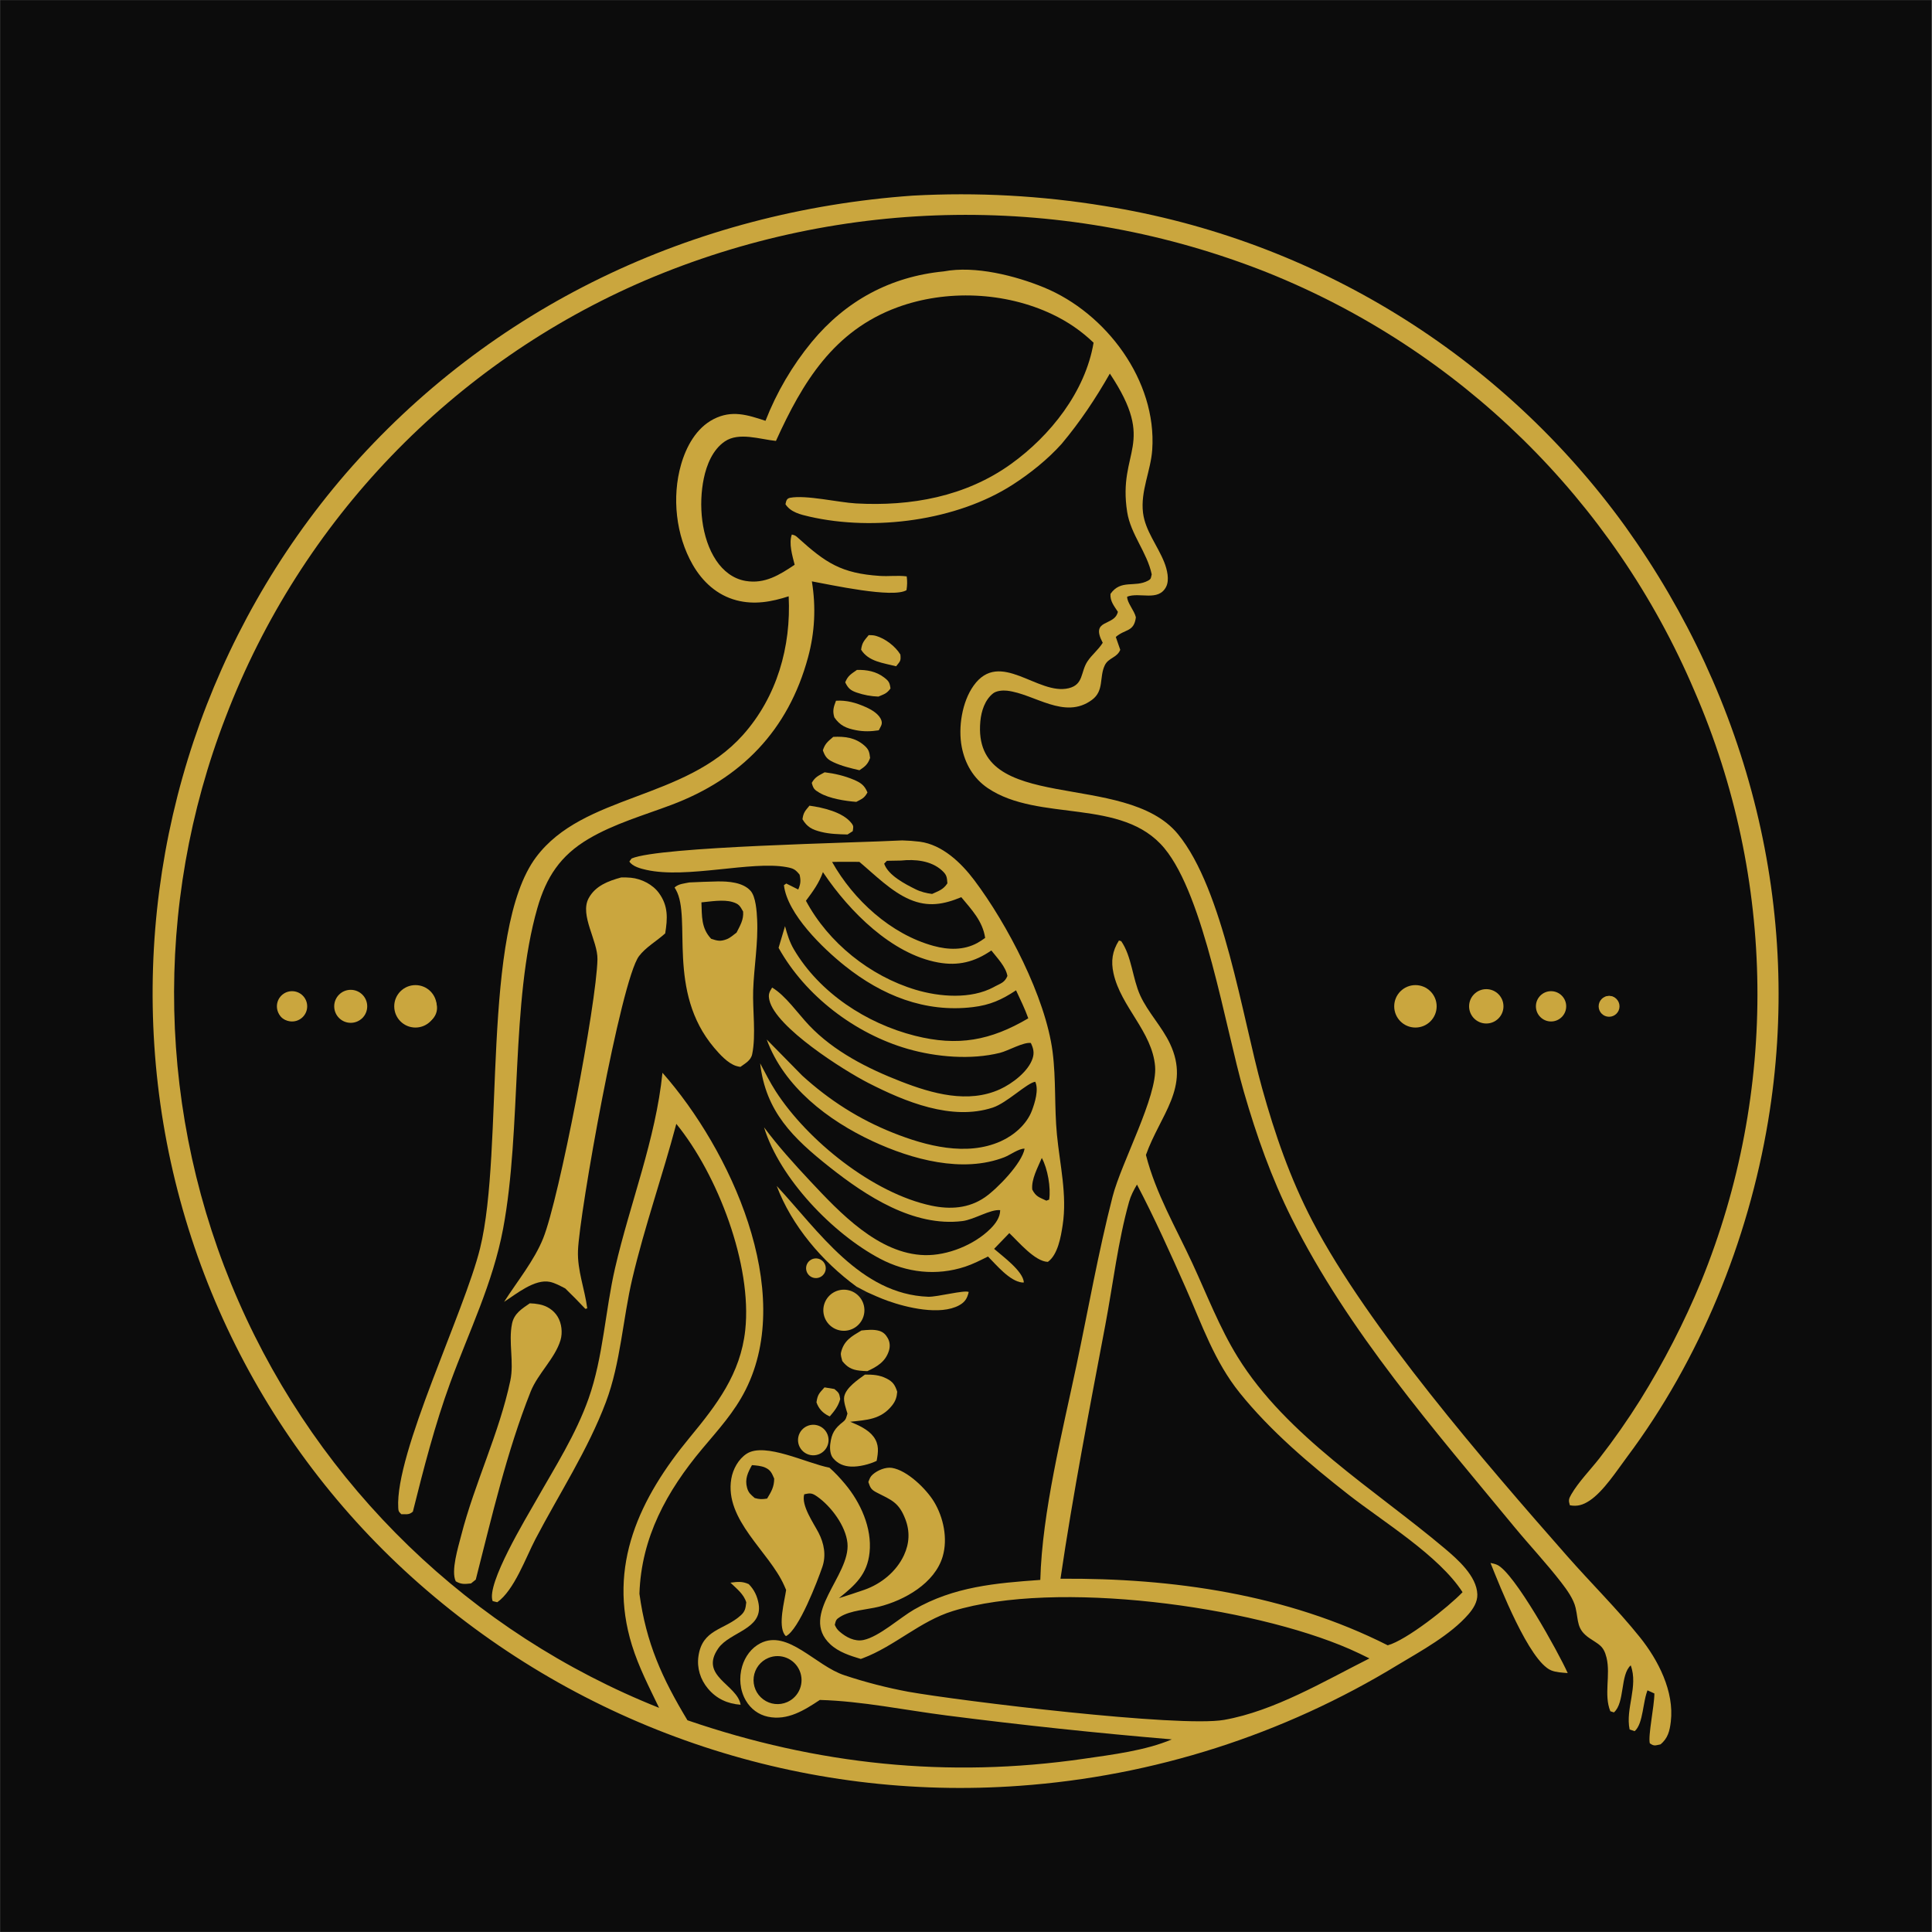 <svg xmlns="http://www.w3.org/2000/svg" xmlns:xlink="http://www.w3.org/1999/xlink" width="2380" zoomAndPan="magnify" viewBox="0 0 1784.88 1785" height="2380" preserveAspectRatio="xMidYMid meet" version="1.0"><rect x="0" y="0" width="1784.88" height="1785" fill="#808080" stroke="none"/><defs><clipPath id="98c5253e11"><path d="M 0 0.059 L 1784.762 0.059 L 1784.762 1784.938 L 0 1784.938 Z M 0 0.059 " clip-rule="nonzero"/></clipPath><clipPath id="1e6e019ec9"><path d="M 0 0.059 L 1784.762 0.059 L 1784.762 1784.938 L 0 1784.938 Z M 0 0.059 " clip-rule="nonzero"/></clipPath><clipPath id="56d34db681"><path d="M 351.184 797.156 L 390.391 797.156 L 390.391 836.363 L 351.184 836.363 Z M 351.184 797.156 " clip-rule="nonzero"/></clipPath><clipPath id="775dfbdebe"><path d="M 370.789 797.156 C 359.961 797.156 351.184 805.93 351.184 816.758 C 351.184 827.586 359.961 836.363 370.789 836.363 C 381.617 836.363 390.391 827.586 390.391 816.758 C 390.391 805.93 381.617 797.156 370.789 797.156 Z M 370.789 797.156 " clip-rule="nonzero"/></clipPath><clipPath id="e3839dcae2"><path d="M 0.184 0.156 L 39.391 0.156 L 39.391 39.363 L 0.184 39.363 Z M 0.184 0.156 " clip-rule="nonzero"/></clipPath><clipPath id="0312439302"><path d="M 19.789 0.156 C 8.961 0.156 0.184 8.93 0.184 19.758 C 0.184 30.586 8.961 39.363 19.789 39.363 C 30.617 39.363 39.391 30.586 39.391 19.758 C 39.391 8.93 30.617 0.156 19.789 0.156 Z M 19.789 0.156 " clip-rule="nonzero"/></clipPath><clipPath id="3da72ddbf6"><rect x="0" width="40" y="0" height="40"/></clipPath><clipPath id="39b08d324d"><path d="M 242.773 802.766 L 270.758 802.766 L 270.758 830.75 L 242.773 830.75 Z M 242.773 802.766 " clip-rule="nonzero"/></clipPath><clipPath id="00cef2c0e9"><path d="M 256.766 802.766 C 249.039 802.766 242.773 809.031 242.773 816.758 C 242.773 824.484 249.039 830.75 256.766 830.75 C 264.492 830.75 270.758 824.484 270.758 816.758 C 270.758 809.031 264.492 802.766 256.766 802.766 Z M 256.766 802.766 " clip-rule="nonzero"/></clipPath><clipPath id="03f67c57bc"><path d="M 0.773 0.766 L 28.758 0.766 L 28.758 28.75 L 0.773 28.75 Z M 0.773 0.766 " clip-rule="nonzero"/></clipPath><clipPath id="61acdb9040"><path d="M 14.766 0.766 C 7.039 0.766 0.773 7.031 0.773 14.758 C 0.773 22.484 7.039 28.75 14.766 28.75 C 22.492 28.75 28.758 22.484 28.758 14.758 C 28.758 7.031 22.492 0.766 14.766 0.766 Z M 14.766 0.766 " clip-rule="nonzero"/></clipPath><clipPath id="8350c9e7d7"><rect x="0" width="29" y="0" height="29"/></clipPath><clipPath id="d81f3c55aa"><path d="M 295.723 801.512 L 326.219 801.512 L 326.219 832.008 L 295.723 832.008 Z M 295.723 801.512 " clip-rule="nonzero"/></clipPath><clipPath id="ab49bb28e7"><path d="M 310.969 801.512 C 302.551 801.512 295.723 808.336 295.723 816.758 C 295.723 825.18 302.551 832.008 310.969 832.008 C 319.391 832.008 326.219 825.18 326.219 816.758 C 326.219 808.336 319.391 801.512 310.969 801.512 Z M 310.969 801.512 " clip-rule="nonzero"/></clipPath><clipPath id="a318db3f46"><path d="M 0.723 0.512 L 31.219 0.512 L 31.219 31.008 L 0.723 31.008 Z M 0.723 0.512 " clip-rule="nonzero"/></clipPath><clipPath id="9beea31c49"><path d="M 15.969 0.512 C 7.551 0.512 0.723 7.336 0.723 15.758 C 0.723 24.18 7.551 31.008 15.969 31.008 C 24.391 31.008 31.219 24.18 31.219 15.758 C 31.219 7.336 24.391 0.512 15.969 0.512 Z M 15.969 0.512 " clip-rule="nonzero"/></clipPath><clipPath id="5a0c9e1f3b"><rect x="0" width="32" y="0" height="32"/></clipPath><clipPath id="f516e9ba26"><path d="M 1463.949 807.117 L 1483.227 807.117 L 1483.227 826.398 L 1463.949 826.398 Z M 1463.949 807.117 " clip-rule="nonzero"/></clipPath><clipPath id="f5c1bd52d6"><path d="M 1473.586 807.117 C 1468.262 807.117 1463.949 811.434 1463.949 816.758 C 1463.949 822.082 1468.262 826.398 1473.586 826.398 C 1478.91 826.398 1483.227 822.082 1483.227 816.758 C 1483.227 811.434 1478.91 807.117 1473.586 807.117 Z M 1473.586 807.117 " clip-rule="nonzero"/></clipPath><clipPath id="126d866752"><path d="M 0.949 0.117 L 20.227 0.117 L 20.227 19.398 L 0.949 19.398 Z M 0.949 0.117 " clip-rule="nonzero"/></clipPath><clipPath id="ca4039d622"><path d="M 10.586 0.117 C 5.262 0.117 0.949 4.434 0.949 9.758 C 0.949 15.082 5.262 19.398 10.586 19.398 C 15.91 19.398 20.227 15.082 20.227 9.758 C 20.227 4.434 15.91 0.117 10.586 0.117 Z M 10.586 0.117 " clip-rule="nonzero"/></clipPath><clipPath id="a4d7fc190b"><rect x="0" width="21" y="0" height="20"/></clipPath><clipPath id="225aa0ee51"><path d="M 1275.074 797.156 L 1314.281 797.156 L 1314.281 836.363 L 1275.074 836.363 Z M 1275.074 797.156 " clip-rule="nonzero"/></clipPath><clipPath id="b97243f099"><path d="M 1294.68 797.156 C 1283.852 797.156 1275.074 805.93 1275.074 816.758 C 1275.074 827.586 1283.852 836.363 1294.68 836.363 C 1305.504 836.363 1314.281 827.586 1314.281 816.758 C 1314.281 805.93 1305.504 797.156 1294.68 797.156 Z M 1294.68 797.156 " clip-rule="nonzero"/></clipPath><clipPath id="3b5be468ed"><path d="M 0.074 0.156 L 39.281 0.156 L 39.281 39.363 L 0.074 39.363 Z M 0.074 0.156 " clip-rule="nonzero"/></clipPath><clipPath id="7a0d86c14c"><path d="M 19.68 0.156 C 8.852 0.156 0.074 8.93 0.074 19.758 C 0.074 30.586 8.852 39.363 19.68 39.363 C 30.504 39.363 39.281 30.586 39.281 19.758 C 39.281 8.93 30.504 0.156 19.68 0.156 Z M 19.68 0.156 " clip-rule="nonzero"/></clipPath><clipPath id="2995458c10"><rect x="0" width="40" y="0" height="40"/></clipPath><clipPath id="5cc1afb713"><path d="M 1344.258 800.883 L 1376.012 800.883 L 1376.012 832.633 L 1344.258 832.633 Z M 1344.258 800.883 " clip-rule="nonzero"/></clipPath><clipPath id="49665731b4"><path d="M 1360.137 800.883 C 1351.367 800.883 1344.258 807.988 1344.258 816.758 C 1344.258 825.527 1351.367 832.633 1360.137 832.633 C 1368.902 832.633 1376.012 825.527 1376.012 816.758 C 1376.012 807.988 1368.902 800.883 1360.137 800.883 Z M 1360.137 800.883 " clip-rule="nonzero"/></clipPath><clipPath id="5b11578b0c"><path d="M 0.258 0.883 L 32.012 0.883 L 32.012 32.633 L 0.258 32.633 Z M 0.258 0.883 " clip-rule="nonzero"/></clipPath><clipPath id="4c628cdb6b"><path d="M 16.137 0.883 C 7.367 0.883 0.258 7.988 0.258 16.758 C 0.258 25.527 7.367 32.633 16.137 32.633 C 24.902 32.633 32.012 25.527 32.012 16.758 C 32.012 7.988 24.902 0.883 16.137 0.883 Z M 16.137 0.883 " clip-rule="nonzero"/></clipPath><clipPath id="c301383109"><rect x="0" width="33" y="0" height="33"/></clipPath><clipPath id="808c545b7d"><path d="M 1405.988 802.766 L 1433.969 802.766 L 1433.969 830.75 L 1405.988 830.75 Z M 1405.988 802.766 " clip-rule="nonzero"/></clipPath><clipPath id="7b04a7681c"><path d="M 1419.98 802.766 C 1412.254 802.766 1405.988 809.031 1405.988 816.758 C 1405.988 824.484 1412.254 830.75 1419.98 830.75 C 1427.707 830.75 1433.969 824.484 1433.969 816.758 C 1433.969 809.031 1427.707 802.766 1419.98 802.766 Z M 1419.98 802.766 " clip-rule="nonzero"/></clipPath><clipPath id="40046cafb4"><path d="M 0.988 0.766 L 28.969 0.766 L 28.969 28.75 L 0.988 28.75 Z M 0.988 0.766 " clip-rule="nonzero"/></clipPath><clipPath id="3a5993abf3"><path d="M 14.98 0.766 C 7.254 0.766 0.988 7.031 0.988 14.758 C 0.988 22.484 7.254 28.75 14.98 28.75 C 22.707 28.75 28.969 22.484 28.969 14.758 C 28.969 7.031 22.707 0.766 14.98 0.766 Z M 14.98 0.766 " clip-rule="nonzero"/></clipPath><clipPath id="c8aa27176a"><rect x="0" width="29" y="0" height="29"/></clipPath><clipPath id="983dbaff84"><rect x="0" width="1760" y="0" height="1560"/></clipPath><clipPath id="65aad6c45c"><rect x="0" width="1785" y="0" height="1785"/></clipPath></defs><g clip-path="url(#98c5253e11)"><path fill="#ffffff" d="M 0 0.059 L 1784.879 0.059 L 1784.879 1784.941 L 0 1784.941 Z M 0 0.059 " fill-opacity="1" fill-rule="nonzero"/><g transform="matrix(1, 0, 0, 1, 0, -0)"><g clip-path="url(#65aad6c45c)"><g clip-path="url(#1e6e019ec9)"><path fill="#0c0c0c" d="M 0 0.059 L 1785 0.059 L 1785 1785.059 L 0 1785.059 Z M 0 0.059 " fill-opacity="1" fill-rule="nonzero"/></g><g transform="matrix(1, 0, 0, 1, 13, 113)"><g clip-path="url(#983dbaff84)"><path fill="#caa63e" d="M 830.305 67.73 C 889.594 64.492 949.062 67.719 1007.652 77.348 C 1200.934 108.234 1373.984 214.785 1488.617 373.484 C 1602.984 533.07 1652.91 728.531 1620.488 922.945 C 1602.051 1033.492 1557.461 1143.188 1490.207 1233.086 C 1480.984 1245.41 1468.332 1265.09 1455.492 1273.508 C 1449.492 1277.441 1444.305 1279.043 1437.355 1277.734 C 1436 1273.262 1436.246 1271.883 1438.664 1267.707 C 1445.297 1256.266 1456.32 1244.988 1464.586 1234.434 C 1478.074 1217.098 1490.68 1199.082 1502.352 1180.469 C 1524.105 1145.531 1542.953 1108.871 1558.695 1070.855 C 1630.078 895.617 1627.852 699 1552.488 525.43 C 1477.559 349.188 1335.535 210.059 1157.824 138.789 C 972.719 65.297 766.086 67.93 582.914 146.117 C 404.664 222.641 264.945 368.039 195.555 549.23 C 128.008 723.684 132.211 917.785 207.254 1089.148 C 282.379 1260.629 421.992 1395.617 595.875 1464.895 C 586.73 1445.836 577.117 1427.391 570.828 1407.121 C 547.934 1333.32 578.055 1271.016 624.246 1215.043 C 649.094 1184.93 671.105 1156.391 675.48 1115.938 C 681.988 1055.734 650.055 972.25 611.797 925.352 C 599.117 973.145 582.602 1019.84 571.223 1067.996 C 562.355 1105.504 560.379 1146.168 546.777 1182.332 C 530.09 1226.707 503.531 1267.16 481.605 1309.07 C 472.785 1325.918 462.039 1356.281 446.379 1367.32 L 442.109 1366.281 C 435.957 1350.566 473.285 1289.121 482.383 1273.055 C 499.75 1242.383 519.047 1212.316 530.824 1178.891 C 544.27 1140.746 546.09 1098.066 555.203 1058.609 C 569.078 998.555 592.77 939.668 598.996 878.137 C 661.469 948.918 722.031 1079.238 675.859 1170.992 C 665.324 1191.934 650.602 1207.836 635.738 1225.578 C 603.062 1264.59 579.359 1307.512 577.719 1359.52 C 583.938 1405.156 598.633 1437.414 622.078 1476.371 C 741.785 1517.441 862.797 1530.16 988.352 1511.941 C 1014.457 1508.152 1045.242 1504.414 1069.609 1494.043 C 1000.145 1488.184 930.816 1480.82 861.668 1471.961 C 822.996 1467.031 783.27 1458.668 744.395 1457.602 C 730.066 1467.102 714.535 1476.938 696.453 1473.109 C 687.734 1471.262 680.555 1465.867 676.066 1458.203 C 670.5 1448.688 669.539 1436.973 672.648 1426.488 C 675.289 1417.57 681.133 1409.492 689.516 1405.215 C 714.988 1392.215 740.504 1426.129 767.227 1434.832 C 786.543 1441.25 806.277 1446.336 826.289 1450.059 C 873.586 1458.438 1076.641 1483.305 1117.957 1476.016 C 1164.219 1467.852 1210.59 1440.164 1252.176 1419.238 C 1246.168 1416.199 1240.086 1413.312 1233.93 1410.586 C 1142.934 1370.879 962.676 1346.137 867.277 1375.469 C 836.996 1384.781 813.457 1407.996 784.223 1418.996 L 782.23 1419.723 C 772.293 1416.715 761.773 1413.41 754.02 1406.141 C 724.965 1378.891 772.891 1342.664 769.91 1312.66 C 768.328 1296.742 754.715 1278.645 741.969 1269.699 C 737.172 1266.332 735.504 1266.344 729.984 1267.582 C 727.02 1277.859 738.504 1293.992 743.254 1303.184 C 748.297 1312.941 750.387 1323.984 746.73 1334.652 C 742.172 1347.938 725.004 1392.887 713.09 1398.645 C 712.691 1398.223 712.23 1397.852 711.902 1397.379 C 705.621 1388.34 711.773 1366.391 713.25 1355.988 C 712.652 1354.527 712.016 1353.125 711.375 1351.684 C 697.465 1320.449 656.184 1291.312 662.586 1253.277 C 664.074 1244.438 669.188 1235.02 676.852 1230.09 C 693.738 1219.219 732.605 1239.113 753.266 1243 C 758.512 1247.578 763.25 1252.777 767.719 1258.109 C 781.996 1275.148 792.711 1298.691 790.34 1321.363 C 788.227 1341.574 777.129 1351.449 762.012 1363.57 C 769.941 1361.094 777.828 1358.5 785.676 1355.785 C 801.156 1350.328 815.191 1338.891 822.145 1323.84 C 827.188 1312.926 827.734 1301.789 823.359 1290.473 C 817.352 1274.934 810.516 1272.906 796.988 1265.977 C 791.672 1263.254 791.008 1261.5 789.223 1256.234 C 790.465 1253.043 790.836 1251.438 793.402 1249.188 C 797.727 1245.398 805.137 1242.277 811 1243.195 C 825.176 1245.426 842.816 1262.758 849.949 1274.578 C 858.652 1289.016 862.707 1308.477 857.941 1324.91 C 850.73 1349.801 822.488 1365.613 798.918 1371.48 C 787.883 1374.223 773.008 1374.727 763.207 1380.785 C 759.395 1383.145 759.25 1383.93 758.207 1388.203 C 759.371 1390.832 760.344 1392.445 762.547 1394.371 C 768.555 1399.633 776.551 1403.93 784.789 1402.199 C 799.137 1399.184 818.469 1381.582 831.398 1374.129 C 868.195 1352.906 906.801 1349.641 948.09 1346.703 C 949.75 1284.141 968.613 1209.645 981.547 1148.223 C 992.496 1096.262 1001.676 1044 1014.883 992.527 C 1022.945 961.109 1056.422 899.91 1054.152 872.273 C 1051.512 840.125 1022.562 817.352 1015.711 786.234 C 1013.27 775.141 1014.562 765.668 1020.754 755.938 L 1022.855 756.57 C 1032.609 770.707 1033.234 790.941 1040.375 806.633 C 1047.551 822.402 1060.418 835.379 1067.945 851.344 C 1086.906 891.566 1058.891 916.938 1045.68 954.074 C 1054.801 989.777 1073.254 1021.016 1088.578 1054.133 C 1101.957 1083.039 1113.672 1113.66 1130.449 1140.789 C 1175.613 1213.816 1257.188 1263.207 1321.723 1317.625 C 1333.586 1327.629 1351.375 1343.195 1351.867 1360.113 C 1352.07 1367.133 1348.031 1373.398 1343.594 1378.508 C 1327.121 1397.465 1299.891 1412.324 1278.492 1425.156 C 1172.586 1489.77 1052.762 1528.09 929.031 1536.918 C 729.781 1551.414 532.883 1486.512 381.285 1356.363 C 233.027 1229.285 142.262 1047.77 129.52 852.883 C 116.914 660.516 180.34 470.895 306.129 324.848 C 440.359 170.102 627.09 82.133 830.305 67.73 Z M 966.73 1345.605 C 1070.223 1344.887 1175.762 1359.926 1269.078 1407.117 C 1286.211 1402.477 1325.004 1371.879 1338.215 1358.039 C 1316.305 1324.137 1264.949 1293.039 1232.988 1268.051 C 1197.418 1240.23 1160.699 1209.176 1132.305 1173.84 C 1108.891 1144.703 1097.488 1110.934 1082.609 1077.297 C 1068.504 1045.402 1053.621 1012.293 1037.41 981.434 C 1034.375 986.539 1031.703 991.66 1030.094 997.406 C 1019.875 1033.785 1015.199 1073.867 1008.18 1111.062 C 993.414 1189.238 978.344 1266.844 966.73 1345.605 Z M 714.312 1459.551 C 725.391 1454.637 730.477 1441.73 725.723 1430.578 C 720.973 1419.422 708.145 1414.152 696.926 1418.746 C 689.527 1421.777 684.328 1428.559 683.328 1436.496 C 682.324 1444.434 685.672 1452.293 692.09 1457.07 C 698.508 1461.844 706.996 1462.793 714.312 1459.551 Z M 695.695 1271.543 C 699.527 1265.195 702.195 1260.816 702.223 1253.098 C 700.094 1248.207 699.023 1245.168 693.746 1242.84 C 690.332 1241.332 685.391 1240.906 681.691 1240.648 C 677.918 1247.418 674.949 1253.527 677.152 1261.52 C 678.504 1266.445 680.559 1267.75 684.246 1271.059 C 688.738 1272.285 691.102 1272.316 695.695 1271.543 Z M 695.695 1271.543 " fill-opacity="1" fill-rule="nonzero"/><path fill="#caa63e" d="M 858.922 137.742 C 887.848 132.266 925.012 141.707 951.492 152.59 C 1008.91 176.191 1055.836 238.641 1051.508 302.441 C 1050.168 322.148 1040.523 340.707 1042.996 360.781 C 1045.047 377.426 1056.617 391.289 1062.66 406.625 C 1065.191 413.043 1067.641 422.801 1064.289 429.246 C 1057.105 443.051 1039.781 433.805 1028.355 438.289 C 1028.113 443.734 1034.965 450.973 1036.395 457.332 C 1034.648 471.121 1026.535 467.926 1017.84 475.504 L 1021.961 487.383 C 1018.863 494.895 1011.035 494.598 1007.641 501.73 C 1002.398 512.746 1007.25 525.176 995.805 533.633 C 970.453 552.371 942.867 528.098 917.375 525.137 C 913.535 524.691 907.598 525.152 904.453 527.641 C 896.879 533.629 893.578 544.008 892.699 553.375 C 884.5 640.746 1026.305 597.801 1075.316 657.719 C 1117.262 709 1134.637 826.41 1152.973 892.266 C 1164.879 935.023 1178.957 975.84 1199.527 1015.242 C 1250.812 1113.457 1359.781 1239.289 1434.91 1324.719 C 1456.938 1349.762 1481.27 1373.742 1502.078 1399.688 C 1518.996 1420.793 1533.941 1449.781 1530.617 1477.668 C 1529.629 1486.102 1527.926 1493.168 1521.027 1498.68 C 1516.219 1499.578 1515.422 1500.555 1511.234 1497.699 C 1509.422 1490.754 1515.422 1463.352 1515.449 1451.629 L 1509.125 1448.742 L 1509.695 1447.32 C 1504.539 1458.371 1505.453 1479.371 1497.227 1486.434 L 1492.578 1484.887 C 1488.512 1465.754 1500.777 1445.012 1493.59 1425.656 C 1483.762 1434.266 1488.273 1460.297 1478.051 1469.121 L 1474.742 1468.031 C 1468.559 1452.855 1475.133 1434.523 1471.242 1418.559 C 1468.539 1407.461 1464.145 1406.434 1455.699 1400.684 C 1443.398 1392.316 1445.574 1385.176 1442.648 1372.457 C 1440.781 1364.328 1434.625 1355.855 1429.641 1349.371 C 1415.941 1331.547 1400.168 1314.852 1385.832 1297.457 C 1311.922 1207.766 1232.766 1117.328 1180.414 1012.777 C 1161.648 975.305 1147.793 936.055 1136.184 895.824 C 1118.914 836.004 1099.625 715.258 1062.773 670.746 C 1023.742 623.605 946.777 647.055 899.551 615.137 C 886.305 606.18 878.477 592.605 875.492 577.027 C 872.07 559.18 875.762 535.426 886.492 520.445 C 910.801 486.512 945.785 529.758 974.277 522.867 C 988.301 519.477 985.152 507.832 991.699 498.004 C 995.793 491.852 1001.684 487.438 1005.77 480.879 C 993.828 458.398 1016.633 466.086 1019.758 452.258 C 1016.258 446.852 1012.449 442.426 1012.93 435.699 C 1022.57 421.945 1035.383 430.148 1047.707 423.441 C 1050.75 421.785 1050.16 420.84 1051.031 417.684 C 1046.809 397.379 1031.605 380.746 1028.359 360.113 C 1019.355 302.855 1056.25 298.172 1012.348 232.164 C 999.156 255.301 984.945 276.613 967.836 297.051 C 954.926 311.441 938.77 324.371 922.566 334.805 C 870.852 368.098 794.684 378.051 734.727 364.289 C 726.676 362.441 717.293 360.238 712.652 352.852 C 713.301 350.121 713.492 347.582 716.891 346.922 C 731.57 344.09 761.684 351.223 777.82 352.121 C 828.508 354.938 878.996 345.867 920.957 315.742 C 957.418 289.57 989.711 248.844 997.316 203.625 C 985.922 192.703 973.488 184.203 959.219 177.402 C 915.621 156.633 861.242 154.309 815.957 170.98 C 757.148 192.629 728.43 240.176 703.844 294.375 C 689.188 292.934 669.668 285.91 656.539 294.883 C 645.445 302.469 639.832 316.324 637.191 329.031 C 632.199 353.039 634.699 384.008 648.66 404.844 C 655.051 414.383 664.176 421.742 675.754 423.723 C 693.504 426.754 707.086 418.195 721.129 408.801 C 719.047 400.5 715.52 389.086 718.523 380.852 C 721.539 381.543 722.066 381.969 724.285 383.973 C 749.73 406.938 764.059 416.773 800.023 419.109 C 808.312 419.648 816.383 418.453 824.668 419.527 C 825.266 424.113 825.156 427.711 824.461 432.27 C 811.863 439.949 754.379 427.262 737.043 424.133 C 740.906 447.852 739.793 471.082 733.504 494.32 C 715.242 561.785 671.766 606.395 607.195 630.676 C 581.559 640.32 554.289 648.098 530.629 662.102 C 504.691 677.453 491.633 697.336 483.41 726.02 C 458.578 812.641 469.027 930.215 451.781 1022.164 C 442.324 1072.594 420.348 1116.891 402.891 1164.633 C 388.723 1203.379 378.402 1243.641 368.402 1283.609 C 364.844 1286.805 362.398 1285.91 357.727 1285.988 C 355.406 1283.656 355.102 1283.586 354.895 1280.242 C 351.801 1229.492 415.965 1099.457 430.504 1040.25 C 453.039 948.496 430.969 747.254 482.266 678.887 C 526.176 620.363 619.215 626.684 673.375 566.016 C 704.754 530.867 717.965 484.41 715.605 437.93 C 699.742 443.055 683.906 445.949 667.453 441.645 C 649.492 436.949 635.973 424.512 626.895 408.66 C 611.367 381.543 607.582 346.293 616.152 316.34 C 620.938 299.621 630.172 282.512 646.191 274.258 C 662.988 265.602 677.379 270.242 694.195 275.789 C 704.48 249.453 718.867 224.906 736.816 203.059 C 768.395 164.809 809.664 142.543 858.922 137.742 Z M 858.922 137.742 " fill-opacity="1" fill-rule="nonzero"/><path fill="#caa63e" d="M 820.523 663.465 C 825.965 663.602 831.395 664 836.793 664.668 C 857.602 667.438 874.969 684.133 887.059 700.176 C 917.492 740.562 952.926 808.207 959.441 858.746 C 962.723 884.223 960.996 909.852 963.457 935.32 C 966.137 963.066 973.02 990.996 968.746 1018.895 C 967.102 1029.629 964.359 1046.168 955.086 1052.855 C 943.168 1052.57 928.055 1034.41 919.453 1026.289 L 905.422 1040.836 C 913.266 1047.75 932.148 1061.266 932.914 1071.867 C 932.328 1071.879 931.734 1071.969 931.148 1071.902 C 919.758 1070.617 907.543 1055.742 899.773 1047.918 C 892.906 1051.301 885.895 1054.922 878.617 1057.316 C 852.145 1066.031 824.539 1062.863 800.082 1049.961 C 756.453 1026.949 707.301 975.812 692.852 928.531 C 705.828 945.992 720.688 962.422 735.543 978.285 C 762.773 1007.355 798.668 1045.609 841.309 1046.629 C 862.387 1047.129 887.102 1037.145 902.035 1022.242 C 906.676 1017.613 910.969 1011.832 911.027 1005.078 C 902.039 1004.047 887.035 1013.82 876.086 1015.168 C 830.988 1020.723 787.211 992.07 753.391 965.27 C 719.59 938.48 694.336 914.027 689.254 869.43 C 693.895 878.09 698.281 886.906 703.605 895.184 C 732.902 940.738 793.559 989.535 847.438 1000.918 C 864.758 1004.578 881.922 1003.516 896.844 993.238 C 908.199 985.422 931.18 961.797 933.586 948.262 C 928.332 948.016 920.215 954.105 914.988 956.145 C 876.273 971.211 829.348 958.172 793.273 941.422 C 752.105 922.305 711.23 891.137 695.316 847.395 L 728.078 880.73 C 753.129 903.539 780.5 921.035 811.992 933.594 C 842.457 945.742 879.973 955.57 911.465 941.48 C 923.695 936.004 935.535 925.859 940.348 913.066 C 943.098 905.754 946.805 893.859 943.426 886.441 C 935.672 887.566 917.344 905.984 904.133 910.324 C 866.195 922.781 822.984 904.828 789.246 887.586 C 766.453 875.934 703.645 836.227 697.816 811.145 C 696.594 805.867 697.555 803.809 700.32 799.426 C 712.59 806.617 724.359 823.672 734.473 834.32 C 757.41 858.477 788.613 874.254 819.41 886.223 C 848.047 897.348 881.375 906.848 910.855 893.363 C 922.129 888.207 937.004 877.047 940.977 864.859 C 942.723 859.5 941.668 855.547 939.344 850.621 C 932.355 849.688 918.453 857.828 910.844 859.73 C 884.078 866.418 851.965 863.656 825.684 856.105 C 777 842.117 730.98 807.098 706.285 762.719 L 712.234 742.691 C 714.23 750.188 716.488 757.473 720.457 764.195 C 744.168 804.355 787.484 832.602 832.098 843.902 C 872.07 854.027 902.16 848.348 936.98 827.84 C 933.855 818.965 929.633 810.488 925.676 801.957 C 912.461 810.734 901.582 815.598 885.703 817.492 C 841.438 822.781 801.746 806.641 767.637 779.461 C 747.586 763.488 714.32 731.605 711.227 704.824 L 713.402 703.312 C 717.059 705.199 720.738 707.039 724.449 708.828 C 726.691 703.559 726.938 700.684 725.691 695.098 C 721.785 690.312 720.133 689.336 713.715 688.145 C 681.25 682.129 621.68 699.094 584.09 690.691 C 578.93 689.539 571.27 687.586 568.418 682.965 L 570.504 680.164 C 596.578 668.988 777.516 665.773 820.523 663.465 Z M 731.551 719.234 C 752.242 757.988 790.801 788.84 832.945 801.465 C 855.09 808.098 884 810.359 905.105 798.98 C 905.449 798.793 905.789 798.59 906.133 798.395 C 911.719 795.441 915.113 794.836 917.711 788.707 C 916.211 780.121 908.172 771.957 902.855 765.148 C 887.473 775.762 872.289 779.637 853.688 776.25 C 810.707 768.43 771.699 728.941 748.191 694.145 L 747.254 692.75 C 743.676 702.93 737.957 710.645 731.551 719.234 Z M 897.133 753.539 C 894.836 738.027 884.738 727.578 875.09 715.922 C 858.715 722.695 844.504 725.254 827.617 718.09 C 810.492 710.82 795.164 695.258 780.918 683.289 C 772.531 683.289 764.102 683.121 755.719 683.363 C 775.43 718.398 809.914 750.141 849.449 760.934 C 863.023 764.641 877.312 765.113 889.965 758.195 C 892.469 756.828 894.82 755.207 897.133 753.539 Z M 848.121 712.926 C 854.41 710.008 858.297 709.039 862.242 703.148 C 861.832 697.398 861.723 695.32 857.156 691.18 C 847.102 682.082 832.266 680.711 819.41 682.078 L 806.359 682.305 L 803.824 684.945 C 807.594 695.812 823.254 703.84 832.984 708.664 C 837.668 710.988 842.957 712.266 848.121 712.926 Z M 953.668 996.301 L 956.27 995.355 C 957.973 984.309 954.883 966.68 949.48 956.848 C 945.824 965.57 939.684 976.473 940.648 986.035 C 944.062 992.703 947.117 993.176 953.668 996.301 Z M 953.668 996.301 " fill-opacity="1" fill-rule="nonzero"/><path fill="#caa63e" d="M 560.98 697.652 C 563.945 697.645 566.922 697.664 569.875 697.953 C 579.551 698.906 589.938 704.129 595.723 712.055 C 604.441 723.996 603.758 735.57 601.527 749.359 C 593.945 756.281 583.402 762.242 577.266 770.453 C 560.512 792.863 522.188 1008.023 520.941 1042.574 C 520.277 1060.852 527.199 1077.84 529.508 1095.816 L 527.75 1096.262 C 521.707 1089.82 515.508 1083.523 509.156 1077.387 C 504.758 1075.164 499.859 1072.367 495.016 1071.352 C 480.949 1068.402 463.832 1082.621 452.68 1089.805 C 464.738 1070.902 480.457 1051.812 488.797 1031.055 C 503.602 994.215 538.086 814.449 538.938 773.32 C 539.289 756.219 522.43 732.637 530.73 717.031 C 536.934 705.367 549.039 700.91 560.98 697.652 Z M 560.98 697.652 " fill-opacity="1" fill-rule="nonzero"/><path fill="#caa63e" d="M 623.801 702.297 C 632.48 701.871 641.156 701.559 649.84 701.363 C 659.785 701.227 673.293 702.094 680.379 710.016 C 685.312 715.527 686.125 729.406 686.473 736.559 C 687.516 758.16 683.57 780.246 682.809 801.859 C 682.172 820.125 685.562 843.25 681.895 860.949 C 680.672 866.855 675.477 869.391 671 872.73 C 669.188 872.383 668.52 872.328 666.898 871.793 C 659.223 869.25 651.941 861.148 646.828 855.117 C 602.469 802.844 626.164 735.301 611.449 709.137 C 611.035 708.406 610.602 707.691 610.18 706.969 C 613.914 703.527 618.898 703.344 623.801 702.297 Z M 667.461 748.625 C 670.758 742.074 674.125 736.773 673.516 729.199 C 670.691 724.062 669.641 722.094 663.586 720.336 C 655.121 717.879 643.668 719.91 634.996 720.711 C 635.516 733.473 634.691 744.496 643.984 754.359 C 649.711 756.258 652.578 757.035 658.57 754.672 C 661.609 753.473 664.906 750.574 667.461 748.625 Z M 667.461 748.625 " fill-opacity="1" fill-rule="nonzero"/><path fill="#caa63e" d="M 476.414 1091.156 C 479.371 1091.219 482.32 1091.535 485.227 1092.102 C 492.18 1093.445 498.492 1097.398 502.188 1103.547 C 505.883 1109.684 506.836 1118.301 504.809 1125.145 C 499.824 1141.938 483.809 1156.117 477.199 1172.762 C 455.109 1228.352 441.297 1288.609 426.512 1346.422 L 422.117 1349.949 C 416.328 1350.562 413.133 1350.992 408.016 1347.988 C 403.375 1338.516 410.312 1316.281 413.012 1305.742 C 425.391 1257.426 448.168 1211.23 458.43 1162.629 C 462.066 1145.422 456.523 1127.074 460 1110.004 C 461.93 1100.539 469.031 1096.234 476.414 1091.156 Z M 476.414 1091.156 " fill-opacity="1" fill-rule="nonzero"/><path fill="#caa63e" d="M 786.086 1156.996 C 793.441 1156.992 799.266 1157.254 805.953 1160.582 C 812.074 1163.633 813.902 1166.82 815.898 1172.871 C 815.473 1177.996 814.336 1181.516 811.086 1185.594 C 800.719 1198.586 787.707 1198.902 772.445 1200.594 C 779.887 1203.637 788.988 1207.656 793.949 1214.281 C 799.355 1221.508 798.414 1228.484 796.879 1236.719 C 790.371 1239.895 780.59 1242.305 773.363 1242 C 766.562 1241.711 761.027 1239.441 756.637 1234.219 C 753.871 1230.934 753.523 1225.203 754.031 1221.148 C 755.305 1211.055 758.203 1206.66 765.977 1200.562 C 768.801 1198.344 768.828 1196.336 769.91 1193.012 C 768.652 1188.645 766 1181.715 766.949 1177.215 C 768.711 1168.902 779.652 1161.73 786.086 1156.996 Z M 786.086 1156.996 " fill-opacity="1" fill-rule="nonzero"/><path fill="#caa63e" d="M 704.551 982.707 C 743.113 1024.203 781.836 1082.816 844.547 1085.086 C 852.676 1085.379 878.387 1078.582 881.949 1080.699 C 880.586 1086.484 878.59 1090.008 873.09 1093.004 C 855.578 1102.543 824.691 1095.148 807.195 1088.883 C 800.672 1086.547 794.32 1083.723 788.016 1080.859 L 778.285 1075.75 C 746.684 1052.641 718.348 1019.441 704.551 982.707 Z M 704.551 982.707 " fill-opacity="1" fill-rule="nonzero"/><path fill="#caa63e" d="M 661.809 1349.254 C 668.133 1348.477 672.594 1347.801 678.645 1350.566 C 683.773 1355.59 686.711 1361.965 687.867 1369.035 C 691.695 1392.359 661.234 1394.691 650.625 1409.852 C 632.562 1435.664 668.055 1443.211 671.215 1462.043 C 659.031 1461.129 648.855 1456.484 640.992 1447.066 C 634.016 1438.711 630.707 1428.137 632.23 1417.301 C 635.805 1391.926 656.203 1393.215 671.426 1379.383 C 675.539 1375.641 675.781 1372.582 676.422 1367.461 C 674.168 1359.801 667.398 1354.676 661.809 1349.254 Z M 661.809 1349.254 " fill-opacity="1" fill-rule="nonzero"/><path fill="#caa63e" d="M 1364.031 1331.035 C 1366.102 1331.457 1367.988 1331.848 1369.941 1332.668 C 1385.766 1339.305 1427.156 1414.375 1435.363 1432.773 C 1430.477 1432.352 1424.645 1432.164 1420.082 1430.281 C 1399.777 1421.883 1372.527 1352.129 1364.031 1331.035 Z M 1364.031 1331.035 " fill-opacity="1" fill-rule="nonzero"/><path fill="#caa63e" d="M 782.809 1116.254 C 788.055 1115.711 794.117 1115.051 799.25 1116.578 C 803.047 1117.703 805.352 1120.059 807.223 1123.441 C 809.203 1127.031 809.449 1131.145 808.184 1135.094 C 804.934 1145.223 797.258 1149.695 788.277 1153.832 C 785.883 1153.73 783.492 1153.617 781.113 1153.344 C 773.883 1152.516 769.609 1150.156 765.145 1144.492 C 764.574 1141.992 763.375 1139.035 763.965 1136.543 C 766.582 1125.523 773.77 1121.645 782.809 1116.254 Z M 782.809 1116.254 " fill-opacity="1" fill-rule="nonzero"/><path fill="#caa63e" d="M 771.461 1079.188 C 776.121 1080.418 780.133 1083.375 782.691 1087.457 C 787.535 1095.184 786.207 1105.258 779.523 1111.465 C 772.844 1117.664 762.699 1118.242 755.359 1112.836 C 748.016 1107.434 745.555 1097.57 749.488 1089.348 C 753.426 1081.121 762.652 1076.859 771.461 1079.188 Z M 771.461 1079.188 " fill-opacity="1" fill-rule="nonzero"/><path fill="#caa63e" d="M 756.777 567.805 C 767.461 567.258 777.234 568.453 785.652 575.902 C 789.738 579.516 790.203 582.062 790.828 587.258 C 788.758 593.152 786.133 595.242 781 598.629 C 772.766 596.73 764.387 594.719 756.711 591.105 C 750.945 588.391 749.25 585.969 747.18 580.219 C 749.332 573.754 751.773 572.172 756.777 567.805 Z M 756.777 567.805 " fill-opacity="1" fill-rule="nonzero"/><path fill="#caa63e" d="M 748.844 600.535 C 758.055 601.641 767.199 603.766 775.746 607.398 C 782.199 610.141 785.742 612.582 788.395 619.164 C 785.445 624.566 783.379 625.004 778.082 627.863 C 767.68 627.047 753.273 624.828 744.137 619.504 C 739.305 616.684 738.328 615.59 736.949 610.285 C 740.125 604.641 743.434 603.578 748.844 600.535 Z M 748.844 600.535 " fill-opacity="1" fill-rule="nonzero"/><path fill="#caa63e" d="M 759.328 534.414 C 769.219 533.785 777.863 536.293 786.844 540.297 C 792.262 542.711 799.484 546.809 801.348 552.875 C 802.422 556.375 800.367 558.578 798.844 561.73 C 791.586 562.852 784.887 563.027 777.684 561.609 C 768.855 559.871 763.012 557.422 757.801 549.785 C 755.941 543.676 757.102 540.258 759.328 534.414 Z M 759.328 534.414 " fill-opacity="1" fill-rule="nonzero"/><path fill="#caa63e" d="M 734.809 631.371 C 747.055 633.07 765.777 637.242 773.723 647.641 C 775.938 650.539 775.238 651.348 774.793 654.938 L 769.996 657.992 C 761.738 657.773 753.555 657.598 745.5 655.566 C 737.273 653.484 732.762 651.25 728.355 643.906 C 729.242 637.516 730.84 636.27 734.809 631.371 Z M 734.809 631.371 " fill-opacity="1" fill-rule="nonzero"/><path fill="#caa63e" d="M 778.699 505.934 C 787.688 505.738 796.355 507.254 803.695 512.855 C 808.18 516.273 808.938 517.641 809.668 523.109 C 806.199 527.879 803.836 528.305 798.508 530.59 C 791.742 530.359 785.047 529.125 778.641 526.93 C 772.699 524.914 770.469 522.855 767.84 517.406 C 770.445 511.062 773.25 509.797 778.699 505.934 Z M 778.699 505.934 " fill-opacity="1" fill-rule="nonzero"/><path fill="#caa63e" d="M 789.543 473.789 C 791.715 473.836 793.848 473.828 795.961 474.41 C 804.723 476.848 814.184 484.07 818.812 491.738 C 819.449 497.926 818.543 497.887 814.883 502.586 C 803.09 499.527 789.273 498.277 782.527 487.246 C 783.473 480.562 785.199 479.113 789.543 473.789 Z M 789.543 473.789 " fill-opacity="1" fill-rule="nonzero"/><path fill="#caa63e" d="M 367.988 805.855 C 374.621 801.559 383.461 803.262 388.02 809.719 C 392.582 816.176 391.238 825.078 384.977 829.898 C 380.691 833.195 374.949 833.883 370.008 831.684 C 365.07 829.488 361.73 824.762 361.309 819.371 C 360.891 813.98 363.453 808.793 367.988 805.855 Z M 367.988 805.855 " fill-opacity="1" fill-rule="nonzero"/><path fill="#caa63e" d="M 734.023 1204.039 C 741.328 1201.691 749.168 1205.609 751.676 1212.863 C 754.18 1220.117 750.43 1228.047 743.234 1230.707 C 738.441 1232.48 733.059 1231.52 729.176 1228.195 C 725.289 1224.875 723.508 1219.711 724.512 1214.695 C 725.52 1209.684 729.156 1205.605 734.023 1204.039 Z M 734.023 1204.039 " fill-opacity="1" fill-rule="nonzero"/><path fill="#caa63e" d="M 1286.922 805.625 C 1293.422 801.473 1302.051 803.383 1306.199 809.883 C 1310.348 816.383 1308.445 825.016 1301.949 829.164 C 1295.449 833.32 1286.812 831.414 1282.664 824.914 C 1278.512 818.41 1280.418 809.773 1286.922 805.625 Z M 1286.922 805.625 " fill-opacity="1" fill-rule="nonzero"/><path fill="#caa63e" d="M 1352.605 805.676 C 1358.883 801.703 1367.188 803.484 1371.289 809.68 C 1375.391 815.875 1373.785 824.215 1367.676 828.445 C 1363.609 831.258 1358.34 831.656 1353.898 829.48 C 1349.457 827.305 1346.539 822.898 1346.27 817.957 C 1346.004 813.02 1348.426 808.32 1352.605 805.676 Z M 1352.605 805.676 " fill-opacity="1" fill-rule="nonzero"/><path fill="#caa63e" d="M 305.68 807.949 C 309.371 805.344 314.18 804.93 318.262 806.855 C 322.344 808.785 325.07 812.766 325.406 817.27 C 325.738 821.773 323.621 826.109 319.867 828.621 C 314.16 832.434 306.453 830.949 302.57 825.289 C 298.688 819.633 300.074 811.902 305.68 807.949 Z M 305.68 807.949 " fill-opacity="1" fill-rule="nonzero"/><path fill="#caa63e" d="M 748.711 1168.812 L 757.855 1170.328 C 762.141 1173.938 762.262 1174.102 763.234 1179.613 C 761.309 1186.391 758.051 1190.387 753.613 1195.613 C 753.219 1195.453 752.805 1195.324 752.422 1195.133 C 746.926 1192.391 743.27 1188.359 741.285 1182.637 C 742.355 1175.359 743.719 1174.379 748.711 1168.812 Z M 748.711 1168.812 " fill-opacity="1" fill-rule="nonzero"/><path fill="#caa63e" d="M 1414.941 808.203 C 1419.789 804.277 1426.895 804.988 1430.867 809.801 C 1434.84 814.609 1434.199 821.727 1429.426 825.746 C 1424.586 829.82 1417.359 829.164 1413.332 824.289 C 1409.305 819.41 1410.027 812.184 1414.941 808.203 Z M 1414.941 808.203 " fill-opacity="1" fill-rule="nonzero"/><path fill="#caa63e" d="M 250.715 810.012 C 255.785 808.105 261.465 810.477 263.676 815.426 C 265.887 820.375 263.867 826.191 259.059 828.695 C 255.684 830.461 251.605 830.203 248.477 828.031 C 245.348 825.859 243.68 822.125 244.148 818.344 C 244.617 814.562 247.148 811.352 250.715 810.012 Z M 250.715 810.012 " fill-opacity="1" fill-rule="nonzero"/><path fill="#caa63e" d="M 734.949 1051.773 C 738.695 1048.633 744.25 1049.016 747.531 1052.641 C 750.812 1056.262 750.641 1061.828 747.148 1065.246 C 744.766 1067.578 741.301 1068.422 738.117 1067.438 C 734.93 1066.457 732.539 1063.816 731.879 1060.547 C 731.215 1057.281 732.395 1053.914 734.949 1051.773 Z M 734.949 1051.773 " fill-opacity="1" fill-rule="nonzero"/><path fill="#caa63e" d="M 1470.676 807.801 C 1474.609 806.254 1479.082 807.887 1481.102 811.602 C 1483.125 815.32 1482.059 819.961 1478.621 822.426 C 1475.98 824.312 1472.492 824.512 1469.66 822.934 C 1466.824 821.355 1465.156 818.281 1465.375 815.047 C 1465.59 811.809 1467.656 808.988 1470.676 807.801 Z M 1470.676 807.801 " fill-opacity="1" fill-rule="nonzero"/><path fill="#fdfaf9" d="M 778.285 1075.75 L 788.016 1080.859 L 782.691 1087.457 C 780.133 1083.375 776.121 1080.418 771.461 1079.188 Z M 778.285 1075.75 " fill-opacity="0.024" fill-rule="nonzero"/><g clip-path="url(#56d34db681)"><g clip-path="url(#775dfbdebe)"><g transform="matrix(1, 0, 0, 1, 351, 797)"><g clip-path="url(#3da72ddbf6)"><g clip-path="url(#e3839dcae2)"><g clip-path="url(#0312439302)"><path fill="#caa63e" d="M 0.184 0.156 L 39.391 0.156 L 39.391 39.363 L 0.184 39.363 Z M 0.184 0.156 " fill-opacity="1" fill-rule="nonzero"/></g></g></g></g></g></g><g clip-path="url(#39b08d324d)"><g clip-path="url(#00cef2c0e9)"><g transform="matrix(1, 0, 0, 1, 242, 802)"><g clip-path="url(#8350c9e7d7)"><g clip-path="url(#03f67c57bc)"><g clip-path="url(#61acdb9040)"><path fill="#caa63e" d="M 0.773 0.766 L 28.758 0.766 L 28.758 28.75 L 0.773 28.75 Z M 0.773 0.766 " fill-opacity="1" fill-rule="nonzero"/></g></g></g></g></g></g><g clip-path="url(#d81f3c55aa)"><g clip-path="url(#ab49bb28e7)"><g transform="matrix(1, 0, 0, 1, 295, 801)"><g clip-path="url(#5a0c9e1f3b)"><g clip-path="url(#a318db3f46)"><g clip-path="url(#9beea31c49)"><path fill="#caa63e" d="M 0.723 0.512 L 31.219 0.512 L 31.219 31.008 L 0.723 31.008 Z M 0.723 0.512 " fill-opacity="1" fill-rule="nonzero"/></g></g></g></g></g></g><g clip-path="url(#f516e9ba26)"><g clip-path="url(#f5c1bd52d6)"><g transform="matrix(1, 0, 0, 1, 1463, 807)"><g clip-path="url(#a4d7fc190b)"><g clip-path="url(#126d866752)"><g clip-path="url(#ca4039d622)"><path fill="#caa63e" d="M 0.949 0.117 L 20.227 0.117 L 20.227 19.398 L 0.949 19.398 Z M 0.949 0.117 " fill-opacity="1" fill-rule="nonzero"/></g></g></g></g></g></g><g clip-path="url(#225aa0ee51)"><g clip-path="url(#b97243f099)"><g transform="matrix(1, 0, 0, 1, 1275, 797)"><g clip-path="url(#2995458c10)"><g clip-path="url(#3b5be468ed)"><g clip-path="url(#7a0d86c14c)"><path fill="#caa63e" d="M 0.074 0.156 L 39.281 0.156 L 39.281 39.363 L 0.074 39.363 Z M 0.074 0.156 " fill-opacity="1" fill-rule="nonzero"/></g></g></g></g></g></g><g clip-path="url(#5cc1afb713)"><g clip-path="url(#49665731b4)"><g transform="matrix(1, 0, 0, 1, 1344, 800)"><g clip-path="url(#c301383109)"><g clip-path="url(#5b11578b0c)"><g clip-path="url(#4c628cdb6b)"><path fill="#caa63e" d="M 0.258 0.883 L 32.012 0.883 L 32.012 32.633 L 0.258 32.633 Z M 0.258 0.883 " fill-opacity="1" fill-rule="nonzero"/></g></g></g></g></g></g><g clip-path="url(#808c545b7d)"><g clip-path="url(#7b04a7681c)"><g transform="matrix(1, 0, 0, 1, 1405, 802)"><g clip-path="url(#c8aa27176a)"><g clip-path="url(#40046cafb4)"><g clip-path="url(#3a5993abf3)"><path fill="#caa63e" d="M 0.988 0.766 L 28.969 0.766 L 28.969 28.75 L 0.988 28.75 Z M 0.988 0.766 " fill-opacity="1" fill-rule="nonzero"/></g></g></g></g></g></g></g></g></g></g></g></svg>